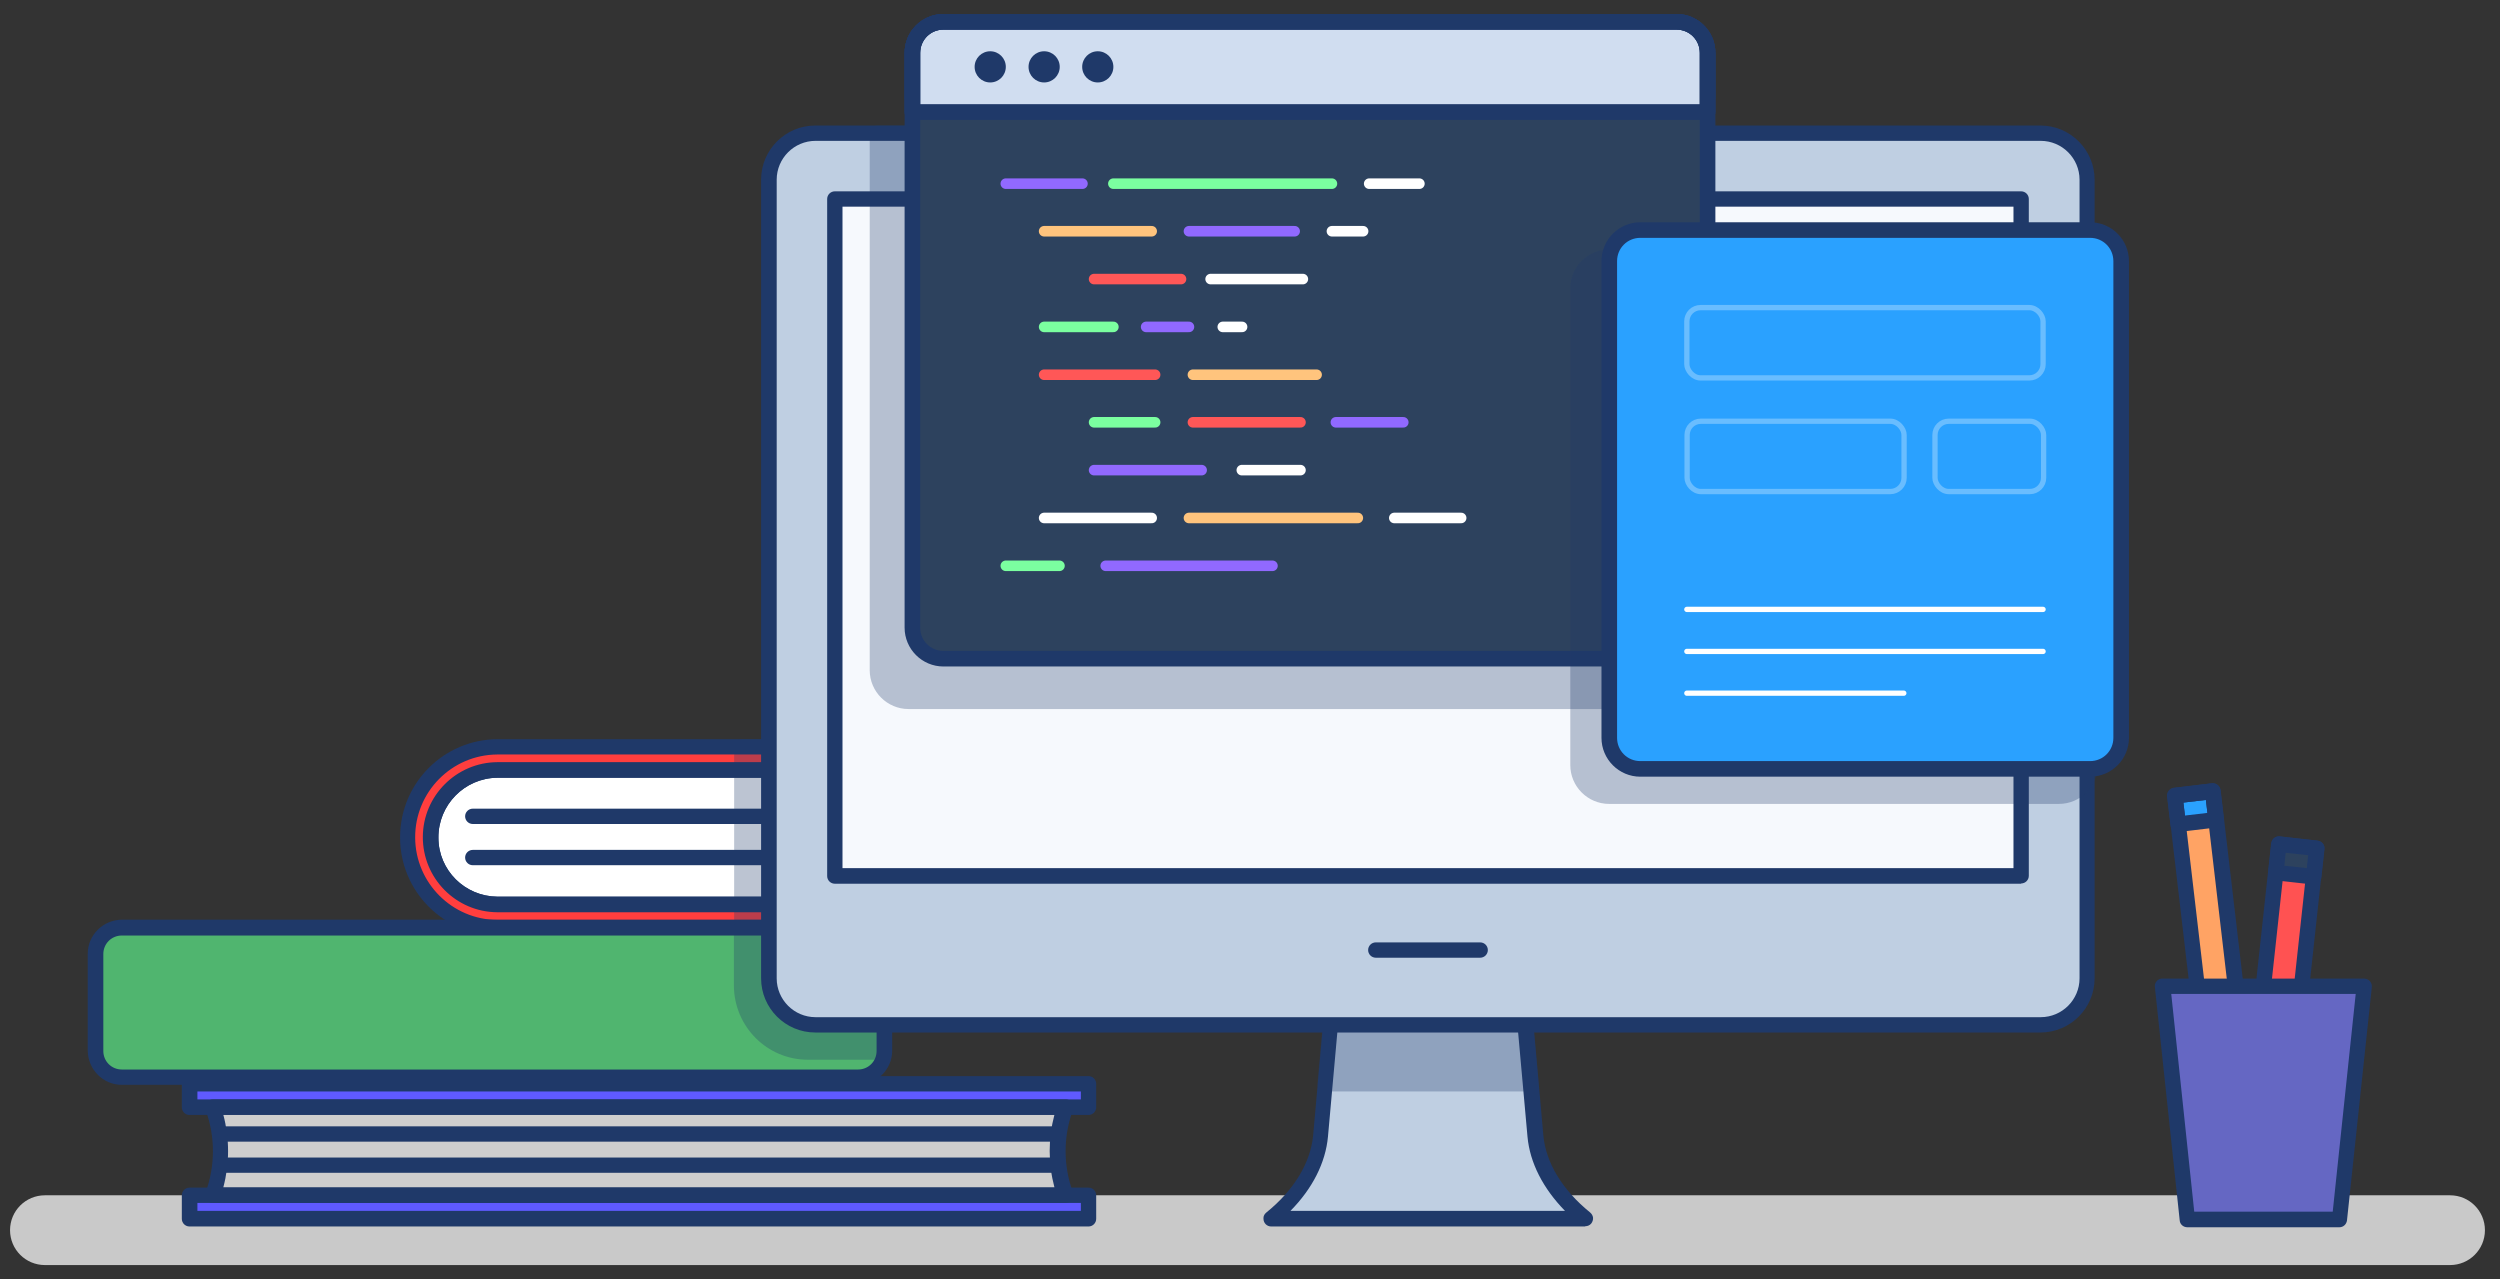 <?xml version="1.0" encoding="UTF-8"?>
<svg id="katman_1" xmlns="http://www.w3.org/2000/svg" version="1.1" viewBox="0 0 946 484">
  <rect x="0" y="0" width="946" height="484" fill="#333333" stroke="none"/>
  <!-- Generator: Adobe Illustrator 29.6.0, SVG Export Plug-In . SVG Version: 2.1.1 Build 207)  -->
  <defs>
    <style>
      .st0 {
        fill: #bfcfe2;
      }

      .st1, .st2, .st3 {
        stroke: #fff;
      }

      .st1, .st2, .st3, .st4, .st5, .st6, .st7 {
        fill: none;
        stroke-linecap: round;
        stroke-linejoin: round;
      }

      .st1, .st4, .st5, .st6, .st7 {
        stroke-width: 4px;
      }

      .st8 {
        fill: #5f5aff;
      }

      .st9 {
        fill: #c9c9c9;
      }

      .st10 {
        fill: #fff;
      }

      .st11 {
        fill: #cecece;
      }

      .st12 {
        fill: #ffa364;
      }

      .st13 {
        fill: #2d425e;
      }

      .st14 {
        opacity: .3;
      }

      .st2, .st3 {
        stroke-width: 2px;
      }

      .st15 {
        fill: #ff3e3e;
      }

      .st16 {
        fill: #2aa1ff;
      }

      .st17, .st3, .st18 {
        isolation: isolate;
      }

      .st19 {
        fill: #ff5252;
      }

      .st3, .st20 {
        mix-blend-mode: screen;
        opacity: .3;
      }

      .st21 {
        fill: #f6f9fd;
      }

      .st4 {
        stroke: #7bffa0;
      }

      .st18 {
        mix-blend-mode: overlay;
      }

      .st18, .st22 {
        fill: #6567c3;
      }

      .st5 {
        stroke: #ff5757;
      }

      .st23 {
        fill: #d0ddf0;
      }

      .st24 {
        fill: #1f3969;
      }

      .st6 {
        stroke: #9169ff;
      }

      .st25 {
        fill: #50b56f;
      }

      .st7 {
        stroke: #ffc47d;
      }
    </style>
  </defs>
  <g class="st17">
    <g id="Layer_1">
      <path class="st9" d="M17,452.3h910.1c7.3,0,13.2,5.9,13.2,13.2h0c0,7.3-5.9,13.2-13.2,13.2H17c-7.3,0-13.2-5.9-13.2-13.2h0c0-7.3,5.9-13.2,13.2-13.2Z"/>
      <path class="st11" d="M188.2,342.2c-14.1-.1-25.4-11.6-25.2-25.6.1-13.9,11.3-25.1,25.2-25.2h143.8v50.9h-143.8Z"/>
      <path class="st10" d="M188.2,282.5h152.1v68.5h-152.1c-18.9,0-34.2-15.3-34.2-34.2h0c0-18.9,15.3-34.2,34.2-34.2h0Z"/>
      <path class="st24" d="M332,311.8h-153.1c-1.6,0-2.9-1.3-2.9-2.9s1.3-2.9,2.9-2.9h153.1c1.6,0,2.9,1.3,2.9,2.9s-1.3,2.9-2.9,2.9Z"/>
      <path class="st24" d="M332,327.4h-153.1c-1.6,0-2.9-1.3-2.9-2.9s1.3-2.9,2.9-2.9h153.1c1.6,0,2.9,1.3,2.9,2.9s-1.3,2.9-2.9,2.9Z"/>
      <path class="st24" d="M332,345.1h-143.8c-15.7-.1-28.3-12.9-28.2-28.6.1-15.5,12.7-28.1,28.2-28.2h143.8c1.6,0,2.9,1.3,2.9,2.9v50.9c0,1.6-1.3,2.9-2.9,2.9ZM188.2,294.3c-12.4.1-22.4,10.3-22.3,22.7,0,12.3,10,22.2,22.3,22.3h140.9v-45h-140.9Z"/>
      <path class="st15" d="M188.2,342.2c-14.1-.1-25.4-11.6-25.2-25.6.1-13.9,11.3-25.1,25.2-25.2h146.3l5.9-8.8h-152.1c-18.9,0-34.2,15.3-34.2,34.2h0c0,18.9,15.3,34.2,34.2,34.2h152.1l-5.9-8.8h-146.3Z"/>
      <path class="st24" d="M340.4,354h-152.1c-20.5-.1-37.1-16.9-36.9-37.4.1-20.4,16.6-36.8,36.9-36.9h152.1c1.6,0,2.9,1.3,2.9,2.9,0,.6-.2,1.1-.5,1.6l-5.9,8.8c-.5.8-1.5,1.3-2.4,1.3h-146.3c-12.4.1-22.4,10.3-22.3,22.7,0,12.3,10,22.2,22.3,22.3h146.3c1,0,1.9.5,2.4,1.3l5.9,8.8c.9,1.3.5,3.2-.8,4.1-.5.3-1,.5-1.6.5ZM188.2,285.5c-17.3.1-31.2,14.2-31.1,31.5.1,17.1,14,31,31.1,31.1h146.7l-2-2.9h-144.7c-15.7-.1-28.3-12.9-28.2-28.6.1-15.5,12.7-28.1,28.2-28.2h144.7l2-2.9h-146.7Z"/>
      <g class="st14">
        <rect class="st24" x="280.7" y="282.5" width="27" height="68.5"/>
        <path class="st24" d="M307.7,354h-27c-1.6,0-2.9-1.3-2.9-2.9v-68.5c0-1.6,1.3-2.9,2.9-2.9h27c1.6,0,2.9,1.3,2.9,2.9v68.5c0,1.6-1.3,2.9-2.9,2.9h0ZM283.6,348.1h21.1v-62.6h-21.1v62.6Z"/>
      </g>
      <rect class="st25" x="36.2" y="351" width="298.4" height="56.6" rx="6.8" ry="6.8"/>
      <path class="st24" d="M324.7,410.5H46.1c-7.1,0-12.8-5.8-12.9-12.9v-36.7c0-7.1,5.8-12.8,12.9-12.9h278.6c7.1,0,12.8,5.8,12.9,12.9v36.7c0,7.1-5.8,12.8-12.9,12.9ZM46.1,354c-3.9,0-7,3.1-7,7v36.7c0,3.9,3.1,7,7,7h278.6c3.9,0,7-3.1,7-7v-36.7c0-3.9-3.1-7-7-7H46.1Z"/>
      <g class="st14">
        <path class="st24" d="M324.7,351h-44v22c0,13.8,11.2,25,25,25h28.9c0-.1,0-.3,0-.4v-36.7c0-5.5-4.4-9.9-9.9-9.9h0Z"/>
        <path class="st24" d="M334.6,401h-28.9c-15.4,0-27.9-12.5-28-28v-22c0-1.6,1.3-2.9,2.9-2.9h44c7.1,0,12.8,5.8,12.9,12.9v36.7c0,.1,0,.3,0,.4,0,1.6-1.4,2.8-2.9,2.9ZM283.6,354v19.1c0,12.2,9.9,22.1,22.1,22.1h26v-34.2c0-3.9-3.1-7-7-7h-41.1Z"/>
      </g>
      <path class="st11" d="M403.1,418.9H80.5c4,10.8,4,22.6,0,33.3h322.7c-4-10.8-4-22.6,0-33.3Z"/>
      <rect class="st8" x="71.7" y="410.1" width="340.2" height="8.9"/>
      <path class="st24" d="M411.9,421.9H71.7c-1.6,0-2.9-1.3-2.9-2.9v-8.9c0-1.6,1.3-2.9,2.9-2.9h340.2c1.6,0,2.9,1.3,2.9,2.9v8.9c0,1.6-1.3,2.9-2.9,2.9ZM74.7,416h334.3v-3H74.7v3Z"/>
      <rect class="st21" x="71.7" y="452.3" width="340.2" height="8.9"/>
      <rect class="st8" x="71.7" y="452.3" width="340.2" height="8.9"/>
      <path class="st24" d="M411.9,464.1H71.7c-1.6,0-2.9-1.3-2.9-2.9v-8.9c0-1.6,1.3-2.9,2.9-2.9h340.2c1.6,0,2.9,1.3,2.9,2.9v8.9c0,1.6-1.3,2.9-2.9,2.9h0ZM74.7,458.2h334.3v-3H74.7v3Z"/>
      <path class="st0" d="M581,429.8l-4.4-49.4h-72.5l-4.4,49.4c-1,11.5-7.9,22.4-18.7,31.2h0c0,.1,118.8.1,118.8.1h0c-10.8-8.9-17.7-19.9-18.8-31.3Z"/>
      <g class="st14">
        <polygon class="st24" points="504.1 380.4 501.5 410.1 579.2 410.1 576.6 380.4 504.1 380.4"/>
        <path class="st24" d="M579.2,413h-77.8c-1.6,0-2.9-1.3-2.9-2.9,0,0,0-.2,0-.3l2.7-29.6c.1-1.5,1.4-2.7,2.9-2.7h72.5c1.5,0,2.8,1.2,2.9,2.7l2.7,29.6c.1,1.6-1,3-2.7,3.2,0,0-.2,0-.3,0h0ZM504.7,407.1h71.4l-2.1-23.8h-67.1l-2.1,23.8Z"/>
      </g>
      <path class="st24" d="M599.8,464.1h-118.8c-1.6,0-2.9-1.3-2.9-2.9,0-.1,0-.2,0-.4,0-.8.5-1.5,1.1-2,10.5-8.5,16.7-18.8,17.7-29.2l4.4-49.4c.1-1.5,1.4-2.7,2.9-2.7h72.5c1.5,0,2.8,1.2,2.9,2.7l4.4,49.4h0c.9,10.3,7.2,20.7,17.7,29.2.6.5,1,1.2,1.1,1.9.1.8-.2,1.7-.7,2.3-.5.6-1.3,1-2.2,1ZM488.4,458.2h103.8c-8.3-8.5-13.3-18.2-14.2-28.1l-4.2-46.7h-67.1l-4.2,46.7c-.9,9.9-5.9,19.7-14.2,28.1Z"/>
      <rect class="st10" x="290.9" y="50.4" width="498.8" height="337.4" rx="12" ry="12"/>
      <rect class="st0" x="290.9" y="50.4" width="498.8" height="337.4" rx="12" ry="12"/>
      <path class="st24" d="M772.1,390.7h-463.6c-11.3,0-20.5-9.2-20.5-20.5V68c0-11.3,9.2-20.5,20.5-20.5h463.6c11.3,0,20.5,9.2,20.5,20.5v302.2c0,11.3-9.2,20.5-20.5,20.5ZM308.6,53.3c-8.1,0-14.7,6.6-14.7,14.7v302.2c0,8.1,6.6,14.7,14.7,14.7h463.6c8.1,0,14.7-6.6,14.7-14.7V68c0-8.1-6.6-14.7-14.7-14.7h-463.6Z"/>
      <rect class="st21" x="315.9" y="75.3" width="448.9" height="256.1"/>
      <g class="st14">
        <path class="st24" d="M332,50.4v203.3c0,6.5,5.3,11.7,11.7,11.7h277.4c6.5,0,11.7-5.3,11.7-11.7V50.4h-300.9Z"/>
        <path class="st24" d="M621.2,268.3h-277.4c-8.1,0-14.7-6.6-14.7-14.7V50.4c0-1.6,1.3-2.9,2.9-2.9h300.9c1.6,0,2.9,1.3,2.9,2.9v203.3c0,8.1-6.6,14.7-14.7,14.7ZM335,53.3v200.4c0,4.9,3.9,8.8,8.8,8.8h277.4c4.9,0,8.8-3.9,8.8-8.8V53.3h-295Z"/>
      </g>
      <path class="st24" d="M764.8,334.4h-448.9c-1.6,0-2.9-1.3-2.9-2.9V75.3c0-1.6,1.3-2.9,2.9-2.9h448.9c1.6,0,2.9,1.3,2.9,2.9v256.1c0,1.6-1.3,2.9-2.9,2.9ZM318.8,328.5h443.1V78.2h-443.1v250.3Z"/>
      <path class="st24" d="M560.1,362.4h-39.5c-1.6,0-2.9-1.3-2.9-2.9s1.3-2.9,2.9-2.9h39.5c1.6,0,2.9,1.3,2.9,2.9s-1.3,2.9-2.9,2.9Z"/>
      <rect class="st13" x="345.2" y="8.3" width="300.9" height="241" rx="8" ry="8"/>
      <path class="st24" d="M646.1,39.7h-300.9c-1.6,0-2.9-1.3-2.9-2.9v-16.8c0-8.1,6.6-14.7,14.7-14.7h277.4c8.1,0,14.7,6.6,14.7,14.7v16.8c0,1.6-1.3,2.9-2.9,2.9ZM348.2,33.9h295v-13.9c0-4.9-3.9-8.8-8.8-8.8h-277.4c-4.9,0-8.8,3.9-8.8,8.8v13.9Z"/>
      <path class="st23" d="M357,8.3h277.4c6.5,0,11.7,5.3,11.7,11.7v22.4h-300.9v-22.4c0-6.5,5.3-11.7,11.7-11.7Z"/>
      <path class="st24" d="M646.1,45.3h-300.9c-1.6,0-2.9-1.3-2.9-2.9v-22.4c0-8.1,6.6-14.7,14.7-14.7h277.4c8.1,0,14.7,6.6,14.7,14.7v22.4c0,1.6-1.3,2.9-2.9,2.9ZM348.2,39.5h295v-19.5c0-4.9-3.9-8.8-8.8-8.8h-277.4c-4.9,0-8.8,3.9-8.8,8.8v19.5Z"/>
      <path class="st24" d="M646.1,45.3h-300.9c-1.6,0-2.9-1.3-2.9-2.9v-22.4c0-8.1,6.6-14.7,14.7-14.7h277.4c8.1,0,14.7,6.6,14.7,14.7v22.4c0,1.6-1.3,2.9-2.9,2.9ZM348.2,39.5h295v-19.5c0-4.9-3.9-8.8-8.8-8.8h-277.4c-4.9,0-8.8,3.9-8.8,8.8v19.5Z"/>
      <path class="st24" d="M634.4,252.2h-277.4c-8.1,0-14.7-6.6-14.7-14.7V20c0-8.1,6.6-14.7,14.7-14.7h277.4c8.1,0,14.7,6.6,14.7,14.7v217.5c0,8.1-6.6,14.7-14.7,14.7ZM357,11.2c-4.9,0-8.8,3.9-8.8,8.8v217.5c0,4.9,3.9,8.8,8.8,8.8h277.4c4.9,0,8.8-3.9,8.8-8.8V20c0-4.9-3.9-8.8-8.8-8.8h-277.4Z"/>
      <g class="st14">
        <rect class="st24" x="597.2" y="97.4" width="193.7" height="203.8" rx="8" ry="8"/>
        <path class="st24" d="M779.1,304.2h-170.2c-8.1,0-14.7-6.6-14.7-14.7V109.1c0-8.1,6.6-14.7,14.7-14.7h170.2c8.1,0,14.7,6.6,14.7,14.7v180.4c0,8.1-6.6,14.7-14.7,14.7ZM608.9,100.3c-4.9,0-8.8,3.9-8.8,8.8v180.4c0,4.9,3.9,8.8,8.8,8.8h170.2c4.9,0,8.8-3.9,8.8-8.8V109.1c0-4.9-3.9-8.8-8.8-8.8h-170.2Z"/>
      </g>
      <rect class="st16" x="608.9" y="87.1" width="193.7" height="203.8" rx="8" ry="8"/>
      <path class="st24" d="M790.9,293.9h-170.2c-8.1,0-14.7-6.6-14.7-14.7V98.8c0-8.1,6.6-14.7,14.7-14.7h170.2c8.1,0,14.7,6.6,14.7,14.7v180.4c0,8.1-6.6,14.7-14.7,14.7ZM620.7,90c-4.9,0-8.8,3.9-8.8,8.8v180.4c0,4.9,3.9,8.8,8.8,8.8h170.2c4.9,0,8.8-3.9,8.8-8.8V98.8c0-4.9-3.9-8.8-8.8-8.8h-170.2Z"/>
      <rect class="st3" x="638.3" y="116.4" width="134.8" height="26.6" rx="5.2" ry="5.2"/>
      <g class="st20">
        <rect class="st2" x="638.4" y="159.4" width="82.1" height="26.6" rx="5.2" ry="5.2"/>
        <rect class="st2" x="732.2" y="159.4" width="41.1" height="26.6" rx="5.2" ry="5.2"/>
      </g>
      <line class="st2" x1="638.3" y1="230.6" x2="773.1" y2="230.6"/>
      <line class="st2" x1="638.3" y1="246.5" x2="773.1" y2="246.5"/>
      <line class="st2" x1="638.3" y1="262.3" x2="720.4" y2="262.3"/>
      <circle class="st24" cx="374.7" cy="25.3" r="5.9"/>
      <circle class="st24" cx="395.1" cy="25.3" r="5.9"/>
      <circle class="st24" cx="415.4" cy="25.3" r="5.9"/>
      <line class="st1" x1="518.1" y1="69.5" x2="537.1" y2="69.5"/>
      <line class="st4" x1="421.3" y1="69.5" x2="504" y2="69.5"/>
      <line class="st6" x1="380.6" y1="69.5" x2="409.6" y2="69.5"/>
      <line class="st6" x1="418.4" y1="214.1" x2="481.5" y2="214.1"/>
      <line class="st4" x1="380.6" y1="214.1" x2="400.9" y2="214.1"/>
      <line class="st1" x1="504" y1="87.5" x2="515.8" y2="87.5"/>
      <line class="st6" x1="449.9" y1="87.5" x2="489.9" y2="87.5"/>
      <line class="st7" x1="395.1" y1="87.5" x2="435.8" y2="87.5"/>
      <line class="st1" x1="458.1" y1="105.6" x2="493" y2="105.6"/>
      <line class="st5" x1="414" y1="105.6" x2="446.9" y2="105.6"/>
      <line class="st1" x1="462.7" y1="123.7" x2="470" y2="123.7"/>
      <line class="st6" x1="433.7" y1="123.7" x2="449.9" y2="123.7"/>
      <line class="st4" x1="395.1" y1="123.7" x2="421.3" y2="123.7"/>
      <line class="st7" x1="451.4" y1="141.8" x2="498.2" y2="141.8"/>
      <line class="st5" x1="395.1" y1="141.8" x2="437.1" y2="141.8"/>
      <line class="st6" x1="505.5" y1="159.8" x2="531" y2="159.8"/>
      <line class="st5" x1="451.4" y1="159.8" x2="492.1" y2="159.8"/>
      <line class="st4" x1="414" y1="159.8" x2="437.1" y2="159.8"/>
      <line class="st1" x1="469.9" y1="177.9" x2="492.1" y2="177.9"/>
      <line class="st6" x1="414" y1="177.9" x2="454.7" y2="177.9"/>
      <line class="st1" x1="527.6" y1="196" x2="552.9" y2="196"/>
      <line class="st7" x1="449.9" y1="196" x2="513.8" y2="196"/>
      <line class="st1" x1="395.1" y1="196" x2="435.8" y2="196"/>
      <path class="st24" d="M400.2,432H84.1c-1.6,0-2.9-1.3-2.9-2.9s1.3-2.9,2.9-2.9h316.1c1.6,0,2.9,1.3,2.9,2.9s-1.3,2.9-2.9,2.9Z"/>
      <path class="st24" d="M400.2,443.8H84.1c-1.6,0-2.9-1.3-2.9-2.9s1.3-2.9,2.9-2.9h316.1c1.6,0,2.9,1.3,2.9,2.9s-1.3,2.9-2.9,2.9Z"/>
      <path class="st24" d="M403.1,455.2H80.5c-1.6,0-2.9-1.3-2.9-2.9,0-.4,0-.7.2-1.1,3.7-10.1,3.7-21.1,0-31.2-.6-1.5.1-3.2,1.7-3.8.3-.1.7-.2,1.1-.2h322.7c1.6,0,2.9,1.3,2.9,2.9,0,.4,0,.7-.2,1.1-3.7,10.1-3.7,21.1,0,31.2.6,1.5-.1,3.2-1.7,3.8-.3.1-.7.2-1.1.2ZM84.5,449.3h314.5c-2.4-9-2.4-18.5,0-27.5H84.5c2.4,9,2.4,18.5,0,27.5h0Z"/>
      <rect class="st12" x="829.1" y="299.9" width="14.4" height="106.6" transform="translate(-35.5 99.9) rotate(-6.7)"/>
      <rect class="st16" x="823.6" y="300.2" width="14.4" height="10.8" transform="translate(-30 98.9) rotate(-6.7)"/>
      <path class="st24" d="M824.2,314.8c-1.5,0-2.7-1.1-2.9-2.6l-1.3-10.8c-.2-1.6,1-3.1,2.6-3.3,0,0,0,0,0,0l14.3-1.7c1.6-.2,3.1,1,3.3,2.6,0,0,0,0,0,0l1.3,10.8c.2,1.6-1,3.1-2.6,3.3l-14.3,1.7c-.1,0-.2,0-.3,0ZM826.2,303.7l.6,4.9,8.5-1-.6-4.9-8.5,1Z"/>
      <path class="st24" d="M835.4,409.9c-1.5,0-2.7-1.1-2.9-2.6l-12.4-105.9c-.2-1.6,1-3.1,2.6-3.3,0,0,0,0,0,0l14.3-1.7c1.6-.2,3.1,1,3.3,2.6,0,0,0,0,0,0l12.4,105.9c.2,1.6-1,3.1-2.6,3.3,0,0,0,0,0,0l-14.3,1.7c-.1,0-.2,0-.3,0ZM826.2,303.7l11.7,100,8.5-1-11.7-100-8.5,1Z"/>
      <rect class="st19" x="810.4" y="366" width="106.6" height="14.4" transform="translate(399.4 1191.5) rotate(-83.8)"/>
      <path class="st24" d="M865.1,429.9c-.1,0-.2,0-.3,0l-14.3-1.6c-1.6-.2-2.8-1.6-2.6-3.2l11.5-106c.2-1.6,1.6-2.8,3.2-2.6l14.3,1.6c1.6.2,2.8,1.6,2.6,3.2l-11.5,106c-.2,1.5-1.4,2.6-2.9,2.6ZM854,422.8l8.5.9,10.9-100.1-8.5-.9-10.9,100.1Z"/>
      <rect class="st13" x="863.5" y="318.4" width="10.8" height="14.4" transform="translate(451.3 1154.2) rotate(-83.8)"/>
      <path class="st24" d="M875.5,334.7c-.1,0-.2,0-.3,0l-14.3-1.6c-1.6-.2-2.8-1.6-2.6-3.2l1.2-10.8c.2-1.6,1.6-2.8,3.2-2.6l14.3,1.6c1.6.2,2.8,1.6,2.6,3.2l-1.2,10.8c-.2,1.5-1.4,2.6-2.9,2.6ZM864.4,327.6l8.5.9.5-4.9-8.5-.9-.5,4.9Z"/>
      <polygon class="st22" points="885.3 461.5 827.7 461.5 818.4 373.2 894.7 373.2 885.3 461.5"/>
      <polygon class="st18" points="818.4 373.2 818.5 374.8 876.7 374.8 867.5 461.5 885.3 461.5 894.7 373.2 818.4 373.2"/>
      <path class="st24" d="M885.3,464.4h-57.6c-1.5,0-2.8-1.1-2.9-2.6l-9.4-88.3c-.2-1.6,1-3.1,2.6-3.2.1,0,.2,0,.3,0h76.3c1.6,0,2.9,1.3,2.9,2.9,0,.1,0,.2,0,.3l-9.4,88.3c-.2,1.5-1.4,2.6-2.9,2.6ZM830.4,458.5h52.3l8.7-82.4h-69.8l8.7,82.4Z"/>
    </g>
  </g>
</svg>